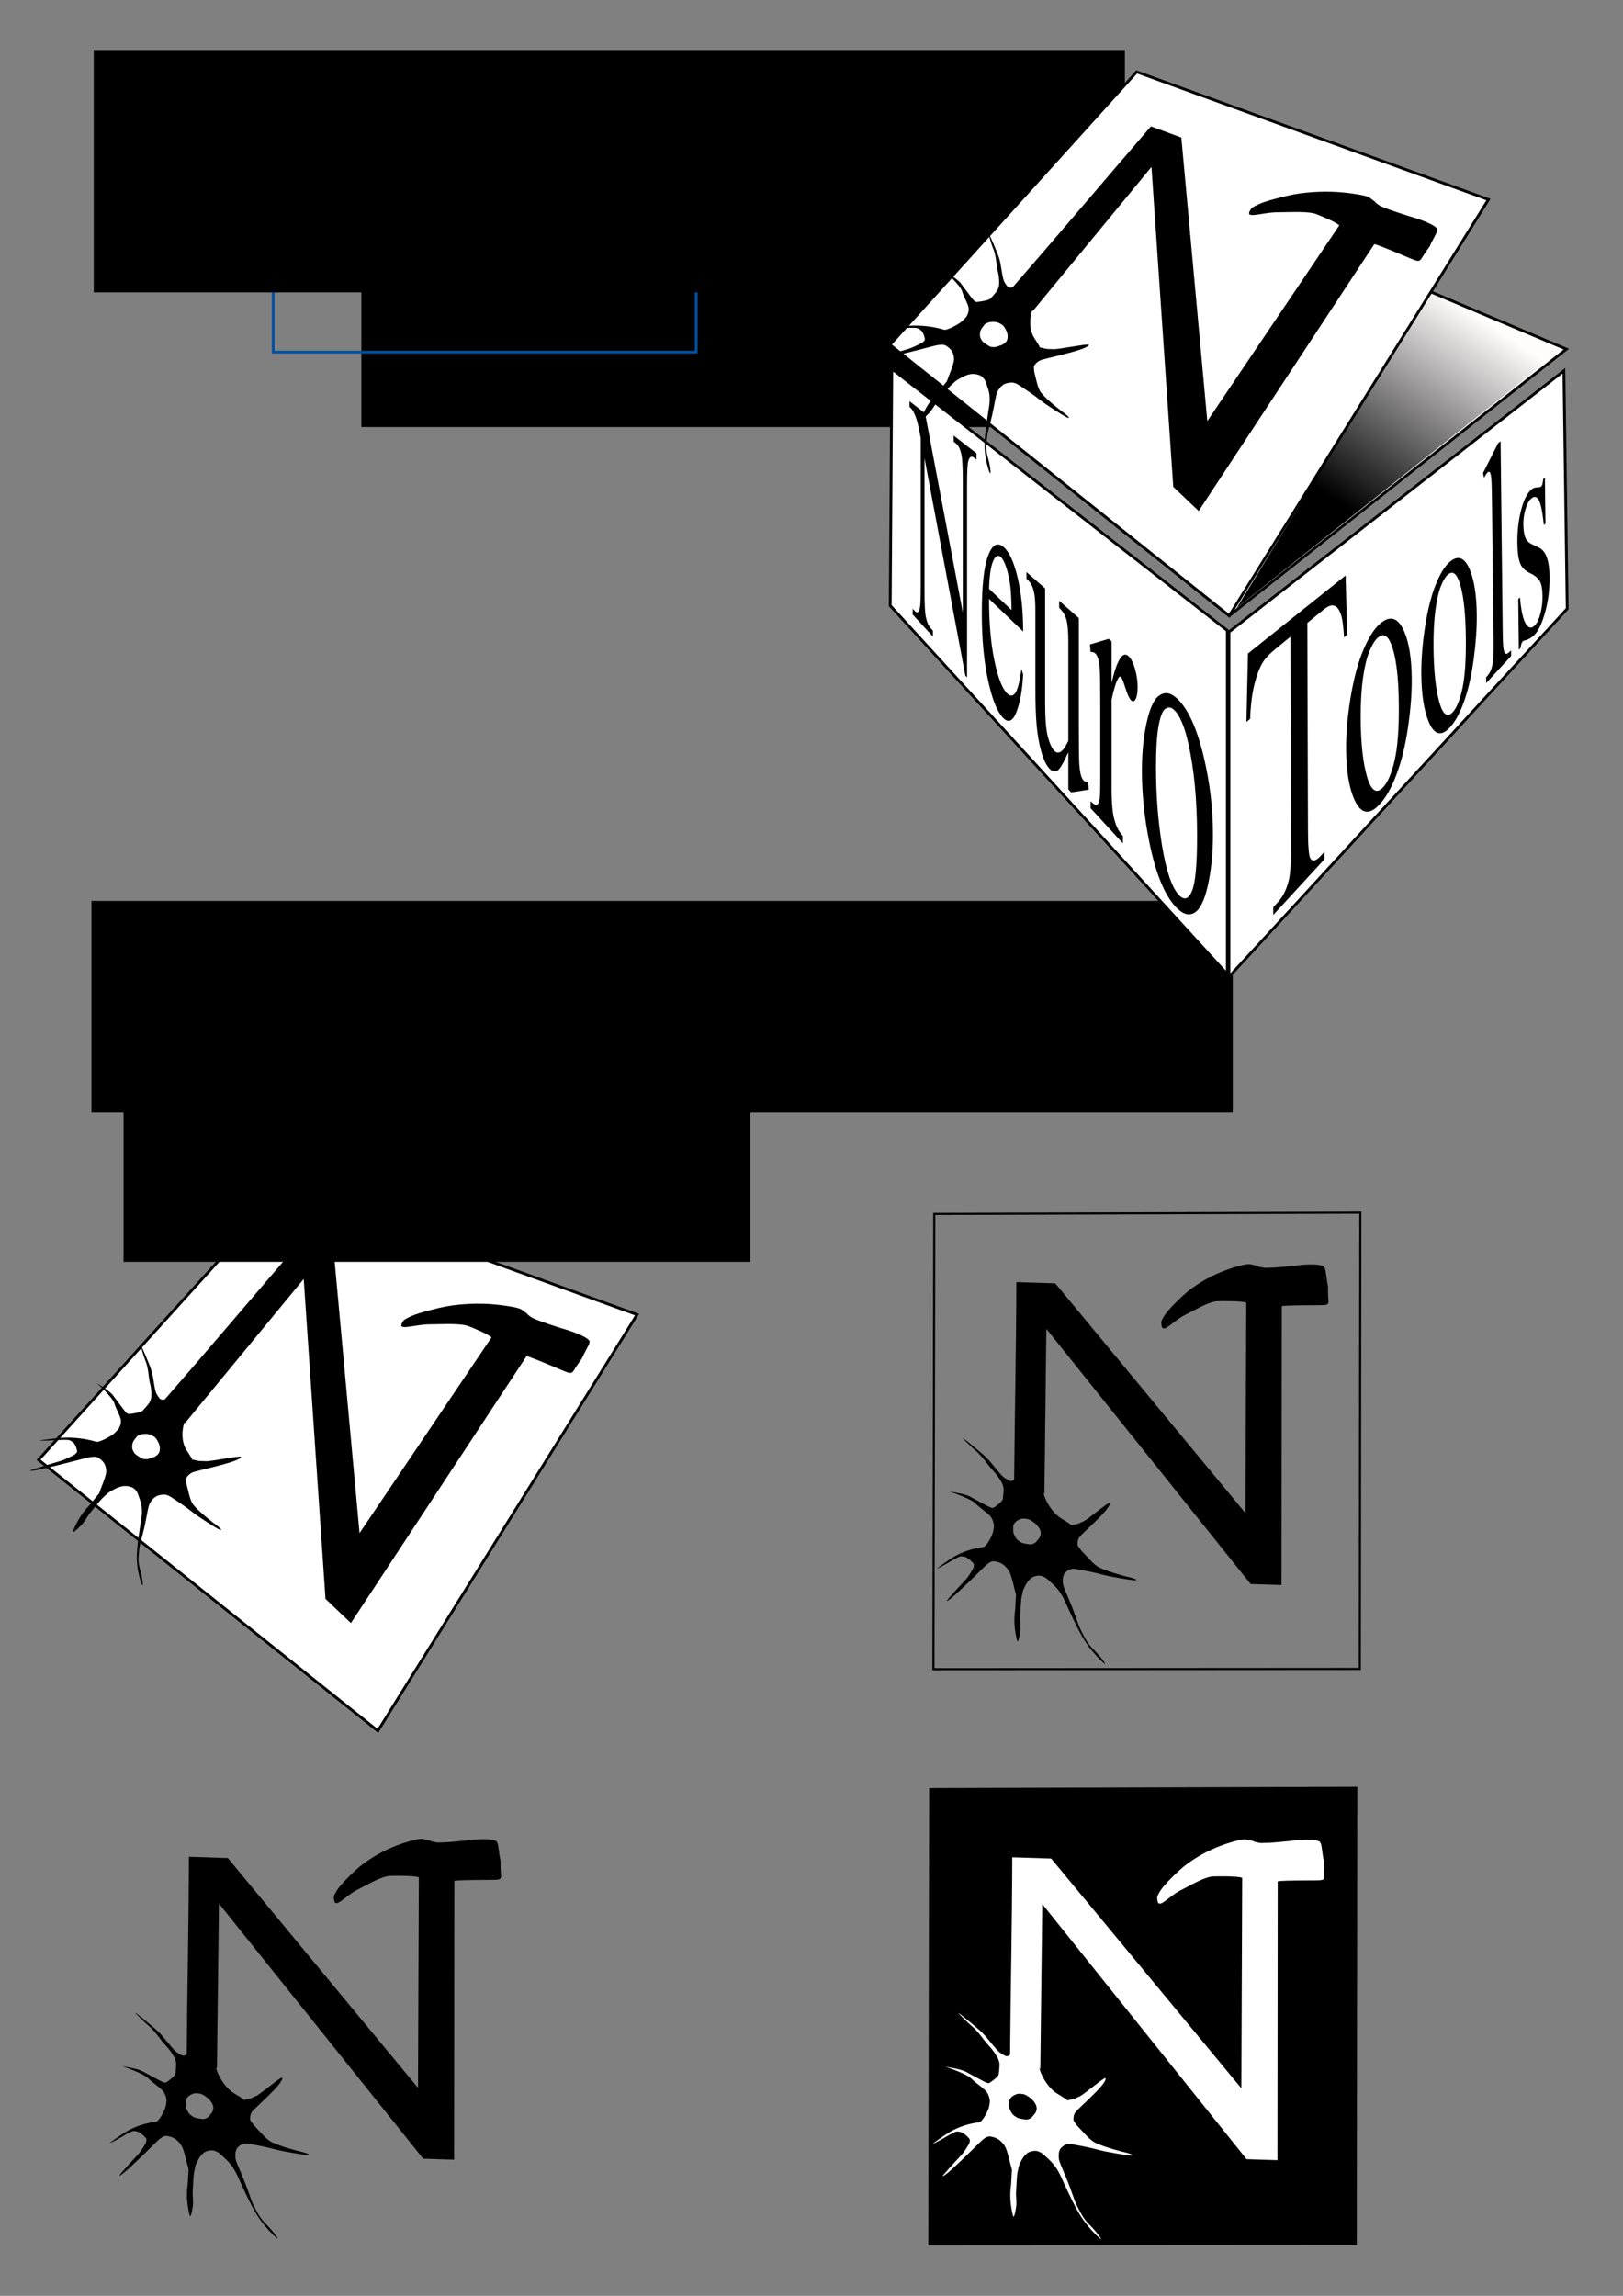 <?xml version="1.0" encoding="UTF-8" standalone="no"?>
<!-- Created with Inkscape (http://www.inkscape.org/) -->
<svg
   xmlns:dc="http://purl.org/dc/elements/1.1/"
   xmlns:cc="http://creativecommons.org/ns#"
   xmlns:rdf="http://www.w3.org/1999/02/22-rdf-syntax-ns#"
   xmlns:svg="http://www.w3.org/2000/svg"
   xmlns="http://www.w3.org/2000/svg"
   xmlns:xlink="http://www.w3.org/1999/xlink"
   xmlns:sodipodi="http://sodipodi.sourceforge.net/DTD/sodipodi-0.dtd"
   xmlns:inkscape="http://www.inkscape.org/namespaces/inkscape"
   width="744.094"
   height="1052.362"
   id="svg5403"
   sodipodi:version="0.32"
   inkscape:version="0.46"
   sodipodi:docname="logo_apd.svg"
   inkscape:output_extension="org.inkscape.output.svg.inkscape"
   inkscape:export-filename="/home/emuller/theway/docs/NeuroTools/logo3.png"
   inkscape:export-xdpi="75"
   inkscape:export-ydpi="75">
  <rect width="100%" height="100%" fill="#808080" stroke="none"/>
  <defs
     id="defs5405">
    <linearGradient
       inkscape:collect="always"
       id="linearGradient5397">
      <stop
         style="stop-color:#000000;stop-opacity:1;"
         offset="0"
         id="stop5399" />
      <stop
         style="stop-color:#000000;stop-opacity:0;"
         offset="1"
         id="stop5401" />
    </linearGradient>
    <inkscape:perspective
       sodipodi:type="inkscape:persp3d"
       inkscape:vp_x="0 : 526.18109 : 1"
       inkscape:vp_y="0 : 1000 : 0"
       inkscape:vp_z="744.09448 : 526.18109 : 1"
       inkscape:persp3d-origin="372.04724 : 350.78739 : 1"
       id="perspective5411" />
    <linearGradient
       inkscape:collect="always"
       xlink:href="#linearGradient5397"
       id="linearGradient3366"
       gradientUnits="userSpaceOnUse"
       gradientTransform="translate(849.89,267.231)"
       x1="-405.714"
       y1="58.076"
       x2="-347.143"
       y2="-30.495" />
  </defs>
  <sodipodi:namedview
     id="base"
     pagecolor="#ffffff"
     bordercolor="#666666"
     borderopacity="1.0"
     gridtolerance="10000"
     guidetolerance="10"
     objecttolerance="10"
     inkscape:pageopacity="0.0"
     inkscape:pageshadow="2"
     inkscape:zoom="1.66"
     inkscape:cx="469.22664"
     inkscape:cy="246.60408"
     inkscape:document-units="px"
     inkscape:current-layer="layer1"
     showgrid="false"
     inkscape:window-width="1401"
     inkscape:window-height="1026"
     inkscape:window-x="119"
     inkscape:window-y="0" />
  <g
     inkscape:label="Layer 1"
     inkscape:groupmode="layer"
     id="layer1">
    <flowRoot
       xml:space="preserve"
       id="flowRoot5467"
       style="font-size:56px;font-style:normal;font-variant:normal;font-weight:normal;font-stretch:normal;text-indent:0;text-align:start;text-decoration:none;line-height:100%;letter-spacing:normal;word-spacing:normal;text-transform:none;direction:ltr;block-progression:tb;writing-mode:lr-tb;text-anchor:start;opacity:1;color:#000000;fill:#000000;fill-opacity:1;fill-rule:nonzero;stroke:none;stroke-width:1.268;stroke-linecap:butt;stroke-linejoin:miter;marker:none;marker-start:none;marker-mid:none;marker-end:none;stroke-miterlimit:4;stroke-dasharray:none;stroke-dashoffset:0;stroke-opacity:1;visibility:visible;display:inline;overflow:visible;enable-background:accumulate;font-family:Times New Roman"><flowRegion
         id="flowRegion5469"><rect
           id="rect5471"
           width="404.061"
           height="94.954"
           x="165.665"
           y="100.798"
           style="fill:#000000;fill-opacity:1;stroke:none" /></flowRegion><flowPara
         id="flowPara5473" /></flowRoot>    <flowRoot
       xml:space="preserve"
       id="flowRoot5984"
       style="font-size:56px;font-style:normal;font-variant:normal;font-weight:normal;font-stretch:normal;text-indent:0;text-align:start;text-decoration:none;line-height:100%;letter-spacing:normal;word-spacing:normal;text-transform:none;direction:ltr;block-progression:tb;writing-mode:lr-tb;text-anchor:start;opacity:1;color:#000000;fill:none;fill-opacity:1;fill-rule:nonzero;stroke:#0151a1;stroke-width:1.268;stroke-linecap:butt;stroke-linejoin:miter;marker:none;marker-start:none;marker-mid:none;marker-end:none;stroke-miterlimit:4;stroke-dasharray:none;stroke-dashoffset:0;stroke-opacity:1;visibility:visible;display:inline;overflow:visible;enable-background:accumulate;font-family:Times New Roman"><flowRegion
         id="flowRegion5986"><rect
           id="rect5988"
           width="193.949"
           height="68.69"
           x="125.259"
           y="92.717" /></flowRegion><flowPara
         id="flowPara5990" /></flowRoot>    <flowRoot
       xml:space="preserve"
       id="flowRoot5992"
       style="font-size:56px;font-style:normal;font-variant:normal;font-weight:normal;font-stretch:normal;text-indent:0;text-align:start;text-decoration:none;line-height:100%;letter-spacing:normal;word-spacing:normal;text-transform:none;direction:ltr;block-progression:tb;writing-mode:lr-tb;text-anchor:start;opacity:1;fill:#000000;fill-opacity:1;fill-rule:nonzero;stroke:none;stroke-width:1.268;stroke-linecap:butt;stroke-linejoin:miter;marker:none;marker-start:none;marker-mid:none;marker-end:none;stroke-miterlimit:4;stroke-dasharray:none;stroke-dashoffset:0;stroke-opacity:1;visibility:visible;display:inline;overflow:visible;enable-background:accumulate;font-family:Times New Roman"
       transform="translate(-74.2,-53.65)"><flowRegion
         id="flowRegion5994"><rect
           id="rect5996"
           width="472.751"
           height="111.117"
           x="117.178"
           y="76.555"
           style="fill:#000000;fill-opacity:1;stroke:none" /></flowRegion><flowPara
         id="flowPara5998">Complex logo:</flowPara></flowRoot>    <flowRoot
       xml:space="preserve"
       id="flowRoot6000"
       style="font-size:56px;font-style:normal;font-variant:normal;font-weight:normal;font-stretch:normal;text-indent:0;text-align:start;text-decoration:none;line-height:100%;letter-spacing:normal;word-spacing:normal;text-transform:none;direction:ltr;block-progression:tb;writing-mode:lr-tb;text-anchor:start;opacity:1;fill:#000000;fill-opacity:1;fill-rule:nonzero;stroke:none;stroke-width:1.268;stroke-linecap:butt;stroke-linejoin:miter;marker:none;marker-start:none;marker-mid:none;marker-end:none;stroke-miterlimit:4;stroke-dasharray:none;stroke-dashoffset:0;stroke-opacity:1;visibility:visible;display:inline;overflow:visible;enable-background:accumulate;font-family:Times New Roman"
       transform="translate(-87.379,-249.474)"><flowRegion
         id="flowRegion6002"><rect
           id="rect6004"
           width="523.259"
           height="96.975"
           x="129.3"
           y="662.443"
           style="fill:#000000;fill-opacity:1;stroke:none" /></flowRegion><flowPara
         id="flowPara6006">Simple logos:</flowPara></flowRoot>    <g
       id="g3368"
       transform="translate(-4.444,-104.444)">
      <path
         style="fill:#ffffff;fill-opacity:1;fill-rule:nonzero;stroke:#000000;stroke-width:1.268;stroke-linecap:butt;stroke-linejoin:miter;marker:none;marker-start:none;marker-mid:none;marker-end:none;stroke-miterlimit:4;stroke-dasharray:none;stroke-dashoffset:0;stroke-opacity:1;visibility:visible;display:inline;overflow:visible;enable-background:accumulate"
         d="M 22.125,773.601 L 177.689,897.849 L 296.528,707.049 L 135.25,648.532 L 22.125,773.601 z"
         id="path6016"
         sodipodi:nodetypes="ccccc" />
      <path
         sodipodi:nodetypes="csssssssssccccczcssssssssssssssssssssssssszcczzczsssszzczzzzzcccczzzzzzzzsccssssssssszcszszzczssssssssszcccccssssssccssssscccsszzzzszczzsz"
         style="font-size:56px;font-style:normal;font-variant:normal;font-weight:normal;font-stretch:normal;text-indent:0;text-align:start;text-decoration:none;line-height:100%;letter-spacing:normal;word-spacing:normal;text-transform:none;direction:ltr;block-progression:tb;writing-mode:lr-tb;text-anchor:start;fill:#000000;fill-opacity:1;stroke:none;stroke-width:1.268;marker:none;marker-start:none;marker-mid:none;marker-end:none;visibility:visible;display:inline;overflow:visible;enable-background:accumulate;font-family:Apple LiGothic;-inkscape-font-specification:Apple LiGothic"
         d="M 242.006,704.088 C 240.918,703.759 239.373,703.454 236.904,703.072 C 229.53,701.932 222.451,701.757 215.066,702.463 C 210.596,702.89 207.559,703.46 201.944,704.914 C 196.35,706.362 193.656,707.302 191.156,708.639 C 189.697,709.418 189.563,709.498 189.005,710.46 C 188.279,711.711 188.233,712.14 188.74,712.512 C 189.233,712.873 190.516,712.843 193.006,712.442 C 198.031,711.632 199.621,711.477 202.358,711.48 C 207.442,711.485 215.61,710.89 219.451,712.406 C 221.867,713.36 228.433,716.06 229.782,717.51 C 229.782,717.51 169.282,807.198 169.282,807.198 C 169.282,807.198 157.372,677.238 157.372,677.238 C 157.372,677.238 143.437,672.1 143.437,672.1 C 122.251,696.641 101.3,721.493 80.022,745.894 C 79.493,746.091 78.711,746.141 78.074,745.814 C 77.438,745.487 76.961,744.502 76.309,743.553 C 75.706,742.386 75.608,741.996 74.656,736.2 C 74.201,733.428 73.889,732.364 72.666,729.371 C 70.813,724.836 69.053,720.929 68.89,720.972 C 68.819,720.991 68.998,721.702 69.255,722.544 C 70.231,725.731 70.488,726.559 70.694,727.081 C 71.247,728.487 71.361,728.733 71.596,729.485 C 72.022,730.85 72.455,733.178 72.644,735.167 C 72.743,736.215 73.026,737.913 73.309,738.938 C 73.868,740.961 74.043,744.401 73.631,745.715 C 73.493,746.156 73.225,747.029 72.851,747.548 C 72.081,748.618 69.939,751.024 69.801,751.134 C 69.479,751.391 68.925,751.54 68.773,751.625 C 68.215,751.937 64.191,752.666 63.28,752.562 C 62.472,752.47 61.162,750.582 61.082,750.493 C 60.702,750.071 57.952,746.24 56.255,744.044 C 54.558,741.848 48.696,738.449 48.666,738.345 C 48.651,738.292 56.277,744.98 56.974,748.009 C 57.323,749.523 59.234,752.842 59.764,754.875 C 60.294,756.908 59.036,759.043 58.817,759.386 C 58.505,759.873 56.998,761.275 56.82,761.461 C 56.276,762.028 53.347,763.878 51.124,764.734 C 49.382,765.406 49.053,765.465 48.374,765.268 C 43.37,763.81 38.08,763.207 32.99,763.499 C 30.612,763.636 22.667,764.597 22.655,764.755 C 22.645,764.895 28.31,764.744 31.562,764.504 C 32.652,764.424 33.45,764.473 33.665,764.453 C 33.88,764.434 34.664,764.433 35.19,764.446 C 36.285,764.529 36.607,764.638 37.615,765.349 C 38.486,765.827 38.68,766.583 38.972,767.001 C 39.263,767.419 39.923,769.549 39.78,769.923 C 39.637,770.297 39.321,770.58 38.946,770.991 C 38.525,771.231 38.348,771.386 38.098,771.521 C 37.86,771.65 35.416,772.883 33.814,773.548 C 33.128,773.833 31.637,774.32 30.541,774.62 C 27.77,775.378 18.524,778.29 18.381,778.447 C 18.109,778.745 18.581,778.721 21.054,778.325 C 24.51,777.771 37.74,774.373 38.645,774.112 C 39.54,773.854 45.204,772.405 45.662,772.368 C 46.151,772.328 47.014,772.199 47.609,772.183 C 48.486,772.231 49.13,772.329 50.063,773.018 C 50.981,773.696 52.049,774.598 52.562,775.89 C 53.08,777.194 53.127,777.945 53.143,778.539 C 53.159,779.132 53.111,779.593 52.997,780.182 C 52.881,780.776 52.117,783.097 51.642,784.324 C 51.161,785.568 50.722,786.595 50.432,787.444 C 50.432,787.444 49.896,788.964 49.896,788.964 C 49.896,788.964 45.657,794.161 45.657,794.161 C 43.204,796.784 41.147,799.462 39.594,802.624 C 39.124,803.569 37.619,806.509 37.999,806.69 C 38.394,806.879 41.626,803.831 42.662,802.445 C 43.697,801.058 44.734,799.166 45.59,798.134 C 46.468,797.076 50.174,792.325 51.508,791.063 C 52.841,789.804 53.911,788.794 54.504,788.442 C 55.117,788.079 56.114,787.456 56.874,787.071 C 57.651,786.678 58.843,786.019 60.744,785.683 C 62.638,785.349 65.392,786.042 66.297,787.123 C 67.22,788.227 67.241,788.041 68.001,790.137 C 69.192,793.422 69.522,794.911 69.51,797.212 C 69.543,799.707 68.915,802.121 68.615,804.582 C 66.979,815.406 66.811,818.893 67.699,824.261 C 68.128,826.859 69.402,831.216 69.732,831.143 C 70.14,831.053 69.626,827.17 68.83,824.416 C 68.205,822.258 67.927,820.746 67.935,819.266 C 67.945,817.297 68.397,813.143 68.682,812.279 C 68.753,812.065 68.952,811.298 69.121,810.539 C 69.29,809.782 69.703,808.2 70.03,807.043 C 70.355,805.89 70.991,803.004 71.44,800.635 C 72.656,794.214 72.717,793.985 73.949,792.305 C 74.664,791.328 75.057,791.041 75.796,790.511 C 76.535,789.982 77.866,789.611 79.648,789.529 C 80.895,789.632 81.481,789.9 82.271,790.33 C 82.806,790.621 83.061,790.793 83.374,791.015 C 83.697,791.244 89.019,794.645 92.171,797.189 C 95.68,800.022 103.708,804.898 104.368,805.246 C 105.018,805.589 105.844,805.905 105.84,805.612 C 105.836,805.342 104.822,804.4 103.507,803.417 C 102.114,802.448 100.937,801.406 99.525,800.293 C 98.1,799.168 94.118,795.733 92.798,793.793 C 91.44,791.796 90.648,787.31 90.112,785.365 C 89.892,784.565 89.825,784.079 89.756,782.228 C 89.744,781.911 91.138,779.703 93.506,779.071 C 95.873,778.44 99.035,777.69 102.201,776.896 C 105.367,776.102 108.538,775.264 110.922,774.458 C 113.307,773.653 114.905,772.879 114.928,772.213 C 114.95,771.547 100.852,774.415 98.757,774.235 C 96.884,774.075 96.034,774.399 93.712,773.685 C 91.39,772.97 94.126,775.335 90.107,769.374 C 85.958,763.22 89.573,753.995 89.18,756.883 C 89.18,756.883 143.685,690.705 143.685,690.705 C 143.685,690.705 153.671,837.341 153.671,837.341 C 153.671,837.341 165.327,848.419 165.327,848.419 C 165.327,848.419 245.842,726.104 245.842,726.104 C 246.629,726.241 247.595,726.584 250.082,727.563 C 252.236,728.412 256.68,730.226 259.924,731.612 C 267.977,735.052 266.026,734.36 269.437,729.695 C 270.588,728.122 271.509,726.745 271.489,726.627 C 271.47,726.508 272.235,724.954 273.185,723.189 C 275.17,719.504 275.222,719.203 273.529,717.983 C 271.424,716.466 266.601,714.617 261.865,713.306 C 257.71,711.926 253.462,710.68 249.459,708.98 C 248.738,708.833 246.101,707.005 246.262,706.767 C 246.321,706.681 246.238,706.637 246.076,706.649 C 245.913,706.662 245.873,706.555 245.943,706.452 C 246.013,706.349 245.925,706.285 245.784,706.295 C 245.642,706.306 245.05,705.879 244.431,705.359 C 243.74,704.779 243.098,704.418 242.006,704.088 C 242.006,704.088 242.006,704.088 242.006,704.088 M 75.1,762.998 C 76.079,763.614 76.683,764.865 77.084,765.674 C 77.993,767.507 77.97,769.716 76.988,770.893 C 76.487,771.493 75.591,772.102 75.245,772.237 C 74.884,772.377 74.026,772.668 73.544,772.852 C 73.073,773.031 72.154,773.298 71.693,773.302 C 71.231,773.307 70.63,773.259 70.056,773.181 C 69.488,773.103 66.582,771.178 66.269,770.764 C 65.664,769.965 65.095,768.859 65.046,768.166 C 64.996,767.473 65.059,766.728 65.296,765.731 C 65.646,764.808 67.022,763.102 67.361,762.779 C 67.716,762.44 68.537,762.2 68.809,762.047 C 69.081,761.894 70.516,761.625 71.913,761.745 C 73.31,761.865 74.121,762.381 75.1,762.998 z"
         id="path6018" />
    </g>
    <flowRoot
       xml:space="preserve"
       id="flowRoot6020"
       style="font-size:56px;font-style:normal;font-variant:normal;font-weight:normal;font-stretch:normal;text-indent:0;text-align:start;text-decoration:none;line-height:100%;letter-spacing:normal;word-spacing:normal;text-transform:none;direction:ltr;block-progression:tb;writing-mode:lr-tb;text-anchor:start;opacity:1;fill:#000000;fill-opacity:1;fill-rule:nonzero;stroke:none;stroke-width:1.268;stroke-linecap:butt;stroke-linejoin:miter;marker:none;marker-start:none;marker-mid:none;marker-end:none;stroke-miterlimit:4;stroke-dasharray:none;stroke-dashoffset:0;stroke-opacity:1;visibility:visible;display:inline;overflow:visible;enable-background:accumulate;font-family:Times New Roman"
       transform="matrix(0.722,0,0,0.722,-258.424,-39.897)"><flowRegion
         id="flowRegion6022"><rect
           id="rect6024"
           width="398"
           height="141.421"
           x="436.386"
           y="714.971"
           style="fill:#000000;fill-opacity:1;stroke:none" /></flowRegion><flowPara
         id="flowPara6026">(favicon...)</flowPara></flowRoot>    <g
       id="g3356"
       transform="translate(168.889,-95.556)">
      <path
         style="opacity:1;fill:#ffffff;fill-opacity:1;fill-rule:nonzero;stroke:#000000;stroke-width:1.268;stroke-linecap:butt;stroke-linejoin:miter;marker:none;marker-start:none;marker-mid:none;marker-end:none;stroke-miterlimit:4;stroke-dasharray:none;stroke-dashoffset:0;stroke-opacity:1;visibility:visible;display:inline;overflow:visible;enable-background:accumulate"
         d="M 394.564,543.312 L 394.564,385.223 L 548.107,265.52 L 549.623,374.616 L 394.564,543.312 z"
         id="path5078" />
      <path
         style="opacity:1;fill:#ffffff;fill-opacity:1;fill-rule:nonzero;stroke:#000000;stroke-width:1.268;stroke-linecap:butt;stroke-linejoin:miter;marker:none;marker-start:none;marker-mid:none;marker-end:none;stroke-miterlimit:4;stroke-dasharray:none;stroke-dashoffset:0;stroke-opacity:1;visibility:visible;display:inline;overflow:visible;enable-background:accumulate"
         d="M 393.802,542.162 L 393.802,384.578 L 239.972,264.608 L 239.258,373.18 L 393.802,542.162 z"
         id="path5081" />
      <path
         style="font-size:56px;font-style:normal;font-variant:normal;font-weight:normal;font-stretch:normal;text-indent:0;text-align:start;text-decoration:none;line-height:100%;letter-spacing:normal;word-spacing:normal;text-transform:none;direction:ltr;block-progression:tb;writing-mode:lr-tb;text-anchor:start;fill:#000000;fill-opacity:1;fill-rule:nonzero;stroke:none;stroke-width:1.268;stroke-linecap:butt;stroke-linejoin:miter;marker:none;marker-start:none;marker-mid:none;marker-end:none;stroke-miterlimit:4;stroke-dashoffset:0;stroke-opacity:1;visibility:visible;display:inline;overflow:visible;enable-background:accumulate;font-family:Times New Roman"
         d="M 248.113,279.483 C 248.113,279.483 255.229,285.016 255.229,285.016 C 255.229,285.016 272.526,376.306 272.526,376.306 C 272.526,376.306 272.526,316.449 272.526,316.449 C 272.526,310.071 272.32,305.926 271.911,304.019 C 271.371,301.454 270.521,299.718 269.365,298.81 C 269.365,298.81 268.354,298.015 268.354,298.015 C 268.354,298.015 268.354,295.218 268.354,295.218 C 268.354,295.218 278.803,303.342 278.803,303.342 C 278.803,303.342 278.803,306.227 278.803,306.227 C 278.803,306.227 277.71,305.368 277.71,305.368 C 276.414,304.35 275.501,304.97 274.964,307.219 C 274.637,308.602 274.473,312.217 274.473,318.068 C 274.473,318.068 274.473,406.067 274.473,406.067 C 274.473,406.067 273.674,405.193 273.674,405.193 C 273.674,405.193 254.972,305.556 254.972,305.556 C 254.972,305.556 254.972,366.108 254.972,366.108 C 254.972,372.151 255.15,376.111 255.506,377.992 C 256.009,380.568 256.786,382.425 257.842,383.565 C 257.842,383.565 258.81,384.611 258.81,384.611 C 258.81,384.611 258.81,387.327 258.81,387.327 C 258.81,387.327 249.537,377.234 249.537,377.234 C 249.537,377.234 249.537,374.597 249.537,374.597 C 249.537,374.597 250.436,375.568 250.436,375.568 C 251.553,376.774 252.347,376.385 252.814,374.391 C 253.1,373.159 253.244,369.801 253.244,364.32 C 253.244,364.32 253.244,296.31 253.244,296.31 C 252.477,292.373 251.895,289.725 251.495,288.353 C 251.109,286.994 250.539,285.564 249.785,284.065 C 249.416,283.347 248.858,282.694 248.113,282.108 C 248.113,282.108 248.113,279.483 248.113,279.483 M 284.563,370.073 C 284.547,380.842 285.329,390.092 286.918,397.877 C 288.521,405.732 290.424,410.846 292.637,413.186 C 294.127,414.762 295.429,414.802 296.538,413.291 C 297.671,411.732 298.623,408.045 299.393,402.217 C 299.393,402.217 300.191,404.679 300.191,404.679 C 299.83,411.876 298.786,417.678 297.07,422.064 C 295.37,426.354 293.264,427.101 290.767,424.367 C 288.095,421.442 285.835,415.572 283.974,406.796 C 282.147,398.078 281.241,388.072 281.241,376.71 C 281.241,364.405 282.171,355.68 284.044,350.492 C 285.955,345.209 288.376,343.817 291.331,346.393 C 293.87,348.606 295.983,353.234 297.654,360.301 C 299.341,367.38 300.191,375.641 300.191,385.034 C 300.191,385.034 284.563,370.073 284.563,370.073 M 284.563,365.473 C 284.563,365.473 294.877,375.21 294.877,375.21 C 294.794,370.341 294.618,366.805 294.352,364.602 C 293.936,361.181 293.314,358.232 292.488,355.758 C 291.683,353.31 290.84,351.698 289.961,350.917 C 288.618,349.724 287.421,350.394 286.368,352.907 C 285.337,355.367 284.736,359.554 284.563,365.473 M 325.717,378.858 C 325.717,378.858 325.717,428.109 325.717,428.109 C 325.717,437.516 325.786,443.356 325.924,445.631 C 326.082,447.87 326.319,449.572 326.636,450.738 C 326.973,451.926 327.361,452.754 327.799,453.221 C 328.418,453.88 329.119,454.119 329.903,453.936 C 329.903,453.936 330.326,457.528 330.326,457.528 C 330.326,457.528 322.2,458.779 322.2,458.779 C 322.2,458.779 320.898,457.353 320.898,457.353 C 320.898,457.353 320.898,440.352 320.898,440.352 C 318.642,445.417 316.939,448.25 315.775,448.892 C 314.618,449.531 313.404,449.149 312.133,447.758 C 310.724,446.216 309.508,443.637 308.479,440.027 C 307.474,436.4 306.777,432.413 306.385,428.06 C 305.994,423.716 305.798,417.956 305.798,410.773 C 305.798,410.773 305.798,376.346 305.798,376.346 C 305.798,372.699 305.674,370.062 305.426,368.436 C 305.178,366.813 304.808,365.418 304.314,364.252 C 303.84,363.048 302.973,361.917 301.72,360.861 C 301.72,360.861 301.72,357.781 301.72,357.781 C 301.72,357.781 310.269,365.291 310.269,365.291 C 310.269,365.291 310.269,417.517 310.269,417.517 C 310.269,424.787 310.67,429.979 311.473,433.103 C 312.298,436.26 313.293,438.463 314.46,439.708 C 315.261,440.562 316.169,440.751 317.184,440.27 C 318.224,439.807 319.461,438.115 320.898,435.181 C 320.898,435.181 320.898,389.699 320.898,389.699 C 320.898,385.141 320.619,381.824 320.063,379.751 C 319.528,377.642 318.405,375.773 316.704,374.149 C 316.704,374.149 316.704,370.942 316.704,370.942 C 316.704,370.942 325.717,378.858 325.717,378.858 M 340.742,389.565 C 340.742,389.565 340.742,408.555 340.742,408.555 C 343.204,398.081 345.762,393.943 348.419,396.26 C 349.638,397.323 350.652,399.278 351.458,402.128 C 352.266,404.926 352.672,407.721 352.672,410.506 C 352.672,412.974 352.379,414.796 351.794,415.969 C 351.211,417.14 350.518,417.354 349.716,416.617 C 348.939,415.903 348.065,414.037 347.097,411.027 C 346.155,407.988 345.457,406.268 345,405.855 C 344.609,405.502 344.186,405.741 343.732,406.568 C 342.763,408.221 341.766,411.469 340.742,416.299 C 340.742,416.299 340.742,456.769 340.742,456.769 C 340.742,461.44 340.944,465.188 341.349,468.018 C 341.627,469.977 342.119,471.891 342.827,473.763 C 343.538,475.641 344.566,477.308 345.915,478.765 C 345.915,478.765 345.915,482.127 345.915,482.127 C 345.915,482.127 331.115,466.02 331.115,466.02 C 331.115,466.02 331.115,462.781 331.115,462.781 C 332.54,464.319 333.604,464.805 334.303,464.228 C 334.819,463.814 335.181,462.657 335.388,460.756 C 335.492,459.835 335.543,456.947 335.543,452.094 C 335.543,452.094 335.543,419.791 335.543,419.791 C 335.543,410.085 335.471,404.256 335.326,402.303 C 335.202,400.31 334.954,398.721 334.582,397.537 C 334.231,396.373 333.789,395.55 333.255,395.069 C 332.621,394.496 331.908,394.303 331.115,394.487 C 331.115,394.487 330.811,390.975 330.811,390.975 C 330.811,390.975 339.406,388.4 339.406,388.4 C 339.406,388.4 340.742,389.565 340.742,389.565 M 370.351,415.387 C 375.514,419.89 379.749,428.91 383,442.515 C 385.798,454.283 387.211,466.222 387.211,478.221 C 387.211,486.654 386.431,494.396 384.879,501.412 C 383.338,508.379 381.227,512.576 378.562,514.027 C 375.954,515.488 373.078,514.479 369.946,511.05 C 364.937,505.567 361.039,495.972 358.193,482.312 C 355.821,470.942 354.644,459.804 354.644,448.804 C 354.644,440.793 355.352,433.515 356.773,426.937 C 358.228,420.27 360.148,416.089 362.547,414.412 C 364.973,412.652 367.572,412.964 370.351,415.387 M 369.213,420.811 C 367.924,419.668 366.63,419.567 365.332,420.499 C 364.066,421.383 363.044,424.032 362.263,428.438 C 361.485,432.828 361.098,439.021 361.098,447.027 C 361.098,459.941 362.027,472.031 363.899,483.371 C 365.812,494.837 368.349,502.307 371.531,505.739 C 373.937,508.334 375.941,507.822 377.533,504.162 C 379.136,500.475 379.942,492.045 379.942,478.892 C 379.942,462.434 378.6,448.235 375.941,436.404 C 374.162,428.396 371.914,423.207 369.213,420.811"
         id="path5072" />
      <path
         id="path5074"
         d="M 448.039,359.345 C 448.039,359.345 448.714,386.524 448.714,386.524 C 448.714,386.524 447.324,387.728 447.324,387.728 C 447.032,383.068 446.649,379.887 446.173,378.183 C 445.394,375.439 444.357,373.807 443.057,373.292 C 441.775,372.695 440.071,373.261 437.935,375.005 C 437.935,375.005 430.486,381.092 430.486,381.092 C 430.486,381.092 430.771,475.848 430.771,475.848 C 430.794,483.541 431.168,487.963 431.893,489.102 C 432.908,490.6 434.454,490.223 436.519,487.992 C 436.519,487.992 438.344,486.019 438.344,486.019 C 438.344,486.019 438.357,489.382 438.357,489.382 C 438.357,489.382 414.874,514.947 414.874,514.947 C 414.874,514.947 414.869,511.388 414.869,511.388 C 414.869,511.388 416.928,509.163 416.928,509.163 C 419.362,506.532 421.07,503.041 422.066,498.686 C 422.672,496.021 422.966,491.114 422.95,483.966 C 422.95,483.966 422.728,387.43 422.728,387.43 C 422.728,387.43 415.919,392.994 415.919,392.994 C 413.216,395.203 411.276,397.231 410.119,399.066 C 408.606,401.517 407.303,404.921 406.216,409.283 C 405.122,413.669 404.471,418.922 404.265,425.033 C 404.265,425.033 402.558,426.512 402.558,426.512 C 402.558,426.512 403.262,395.125 403.262,395.125 C 403.262,395.125 448.039,359.345 448.039,359.345 M 463.668,381.578 C 468.314,377.459 471.996,378.548 474.768,384.715 C 477.096,389.938 478.286,397.264 478.356,406.747 C 478.405,413.423 477.832,420.824 476.63,428.992 C 475.419,437.224 473.7,444.33 471.46,450.317 C 469.214,456.354 466.66,460.956 463.787,464.101 C 459.014,469.326 455.113,468.774 452.143,462.29 C 449.606,456.769 448.304,448.898 448.258,438.735 C 448.224,431.345 448.947,423.3 450.419,414.647 C 451.901,405.989 453.844,398.885 456.235,393.328 C 458.596,387.785 461.074,383.877 463.668,381.578 M 462.647,387.986 C 461.438,389.074 460.216,391.083 458.98,394.023 C 457.758,396.905 456.77,400.961 456.02,406.195 C 455.266,411.454 454.906,417.659 454.943,424.8 C 455.004,436.337 455.991,445.346 457.894,451.772 C 459.806,458.124 462.254,459.665 465.215,456.469 C 467.396,454.115 469.162,449.954 470.523,444.003 C 471.873,438.098 472.508,429.77 472.435,419 C 472.343,405.553 471.13,396.069 468.776,390.48 C 467.17,386.594 465.131,385.749 462.647,387.986 M 495.593,353.275 C 499.526,349.788 502.661,351.019 505.041,356.859 C 507.041,361.809 508.078,368.621 508.166,377.342 C 508.228,383.48 507.762,390.241 506.762,397.658 C 505.755,405.129 504.312,411.525 502.425,416.849 C 500.534,422.213 498.379,426.234 495.951,428.892 C 491.924,433.3 488.623,432.49 486.094,426.334 C 483.936,421.097 482.814,413.811 482.742,404.528 C 482.689,397.776 483.273,390.478 484.487,382.674 C 485.711,374.86 487.329,368.491 489.333,363.563 C 491.314,358.64 493.401,355.218 495.593,353.275 M 494.747,359.084 C 493.726,360.003 492.697,361.765 491.658,364.378 C 490.633,366.937 489.81,370.585 489.192,375.325 C 488.571,380.086 488.287,385.738 488.341,392.271 C 488.428,402.827 489.291,411.137 490.921,417.157 C 492.559,423.114 494.637,424.712 497.138,422.013 C 498.982,420.023 500.469,416.343 501.608,410.988 C 502.739,405.671 503.253,398.076 503.158,388.186 C 503.039,375.837 501.978,367.05 499.959,361.767 C 498.582,358.098 496.848,357.192 494.747,359.084 M 519.086,297.817 C 519.086,297.817 520.062,385.221 520.062,385.221 C 520.108,389.38 520.24,392.032 520.456,393.172 C 520.688,394.294 521.025,394.983 521.467,395.241 C 521.906,395.451 522.713,394.92 523.881,393.657 C 523.881,393.657 523.911,396.245 523.911,396.245 C 523.911,396.245 512.489,408.679 512.489,408.679 C 512.489,408.679 512.461,406 512.461,406 C 513.562,404.81 514.306,403.682 514.698,402.611 C 515.089,401.543 515.388,400.153 515.596,398.44 C 515.804,396.729 515.885,393.792 515.84,389.629 C 515.84,389.629 515.185,328.862 515.185,328.862 C 515.104,321.362 514.995,316.82 514.857,315.228 C 514.718,313.587 514.509,312.564 514.228,312.159 C 513.963,311.74 513.624,311.698 513.211,312.034 C 512.761,312.4 512.193,313.254 511.506,314.601 C 511.506,314.601 511.034,312.401 511.034,312.401 C 511.034,312.401 517.957,298.703 517.957,298.703 C 517.957,298.703 519.086,297.817 519.086,297.817 M 539.395,314.443 C 539.395,314.443 539.67,335.547 539.67,335.547 C 539.67,335.547 538.935,336.248 538.935,336.248 C 538.282,330.123 537.491,326.266 536.557,324.683 C 535.635,323.078 534.471,322.902 533.06,324.17 C 531.978,325.143 531.11,326.788 530.46,329.109 C 529.806,331.44 529.491,333.656 529.516,335.751 C 529.548,338.358 529.827,340.358 530.352,341.746 C 530.861,343.191 531.868,344.272 533.365,344.986 C 533.365,344.986 536.768,346.63 536.768,346.63 C 539.864,348.138 541.439,352.535 541.536,359.849 C 541.61,365.499 540.97,370.815 539.606,375.829 C 538.244,380.828 536.672,384.315 534.885,386.271 C 533.59,387.688 532.089,388.621 530.377,389.064 C 529.849,389.161 529.419,389.39 529.085,389.752 C 528.719,390.15 528.439,391.076 528.246,392.532 C 528.246,392.532 527.453,393.398 527.453,393.398 C 527.453,393.398 527.178,370.186 527.178,370.186 C 527.178,370.186 527.97,369.377 527.97,369.377 C 528.495,375.511 529.405,379.584 530.693,381.592 C 531.972,383.587 533.369,383.756 534.88,382.121 C 535.935,380.979 536.775,379.137 537.403,376.599 C 538.042,374.009 538.344,371.415 538.31,368.81 C 538.27,365.657 537.868,363.389 537.102,362 C 536.348,360.589 534.843,359.348 532.567,358.269 C 530.261,357.177 528.724,355.617 527.976,353.596 C 527.226,351.614 526.825,348.574 526.777,344.482 C 526.714,339.172 527.277,334.173 528.459,329.509 C 529.647,324.868 531.198,321.71 533.102,320.022 C 533.93,319.288 534.937,318.926 536.118,318.936 C 536.895,318.931 537.41,318.815 537.665,318.587 C 537.904,318.373 538.089,318.048 538.219,317.611 C 538.349,317.175 538.496,316.336 538.661,315.094 C 538.661,315.094 539.395,314.443 539.395,314.443"
         style="font-size:56px;font-style:normal;font-variant:normal;font-weight:normal;font-stretch:normal;text-indent:0;text-align:start;text-decoration:none;line-height:100%;letter-spacing:normal;word-spacing:normal;text-transform:none;direction:ltr;block-progression:tb;writing-mode:lr-tb;text-anchor:start;fill:#000000;fill-opacity:1;fill-rule:nonzero;stroke:none;stroke-width:1.268;stroke-linecap:butt;stroke-linejoin:miter;marker:none;marker-start:none;marker-mid:none;marker-end:none;stroke-miterlimit:4;stroke-dashoffset:0;stroke-opacity:1;visibility:visible;display:inline;overflow:visible;enable-background:accumulate;font-family:Times New Roman" />
      <path
         style="opacity:1;fill:#fffcfc;fill-opacity:1;fill-rule:nonzero;stroke:#000000;stroke-width:1.268;stroke-linecap:butt;stroke-linejoin:miter;marker:none;marker-start:none;marker-mid:none;marker-end:none;stroke-miterlimit:4;stroke-dasharray:none;stroke-dashoffset:0;stroke-opacity:1;visibility:visible;display:inline;overflow:visible;enable-background:accumulate"
         d="M 239.118,253.575 L 394.681,377.824 L 549.235,255.595 L 393.671,189.935 L 239.118,253.575 z"
         id="path5084" />
      <path
         style="opacity:1;fill:#ffffff;fill-opacity:1;fill-rule:nonzero;stroke:#000000;stroke-width:1.268;stroke-linecap:butt;stroke-linejoin:miter;marker:none;marker-start:none;marker-mid:none;marker-end:none;stroke-miterlimit:4;stroke-dasharray:none;stroke-dashoffset:0;stroke-opacity:1;visibility:visible;display:inline;overflow:visible;enable-background:accumulate"
         d="M 239.118,253.575 L 394.681,377.824 L 513.52,187.024 L 352.243,128.507 L 239.118,253.575 z"
         id="path5087"
         sodipodi:nodetypes="ccccc" />
      <path
         sodipodi:nodetypes="ccc"
         id="path5359"
         d="M 398.105,374.237 L 486.319,229.951 L 548.105,254.951"
         style="opacity:1;fill:url(#linearGradient3366);fill-opacity:1;fill-rule:nonzero;stroke:none;stroke-width:1.268;stroke-linecap:butt;stroke-linejoin:miter;marker:none;marker-start:none;marker-mid:none;marker-end:none;stroke-miterlimit:4;stroke-dasharray:none;stroke-dashoffset:0;stroke-opacity:1;visibility:visible;display:inline;overflow:visible;enable-background:accumulate" />
      <path
         sodipodi:nodetypes="csssssssssccccczcssssssssssssssssssssssssszcczzczsssszzczzzzzcccczzzzzzzzsccssssssssszcszszzczssssssssszcccccssssssccssssscccsszzzzszczzsz"
         style="font-size:56px;font-style:normal;font-variant:normal;font-weight:normal;font-stretch:normal;text-indent:0;text-align:start;text-decoration:none;line-height:100%;letter-spacing:normal;word-spacing:normal;text-transform:none;direction:ltr;block-progression:tb;writing-mode:lr-tb;text-anchor:start;fill:#000000;fill-opacity:1;stroke:none;stroke-width:1.268;marker:none;marker-start:none;marker-mid:none;marker-end:none;visibility:visible;display:inline;overflow:visible;enable-background:accumulate;font-family:Apple LiGothic;-inkscape-font-specification:Apple LiGothic"
         d="M 457.35,185.457 C 456.262,185.128 454.717,184.823 452.248,184.441 C 444.874,183.302 437.795,183.126 430.41,183.832 C 425.94,184.259 422.903,184.829 417.288,186.283 C 411.694,187.732 409,188.671 406.5,190.008 C 405.041,190.788 404.907,190.867 404.349,191.829 C 403.623,193.08 403.577,193.509 404.084,193.881 C 404.577,194.242 405.86,194.212 408.35,193.811 C 413.375,193.001 414.965,192.846 417.702,192.849 C 422.786,192.854 430.954,192.259 434.795,193.775 C 437.211,194.729 443.777,197.429 445.126,198.879 C 445.126,198.879 384.626,288.567 384.626,288.567 C 384.626,288.567 372.716,158.607 372.716,158.607 C 372.716,158.607 358.782,153.469 358.782,153.469 C 337.595,178.01 316.644,202.862 295.366,227.263 C 294.837,227.46 294.055,227.51 293.418,227.183 C 292.782,226.856 292.305,225.871 291.653,224.922 C 291.05,223.755 290.952,223.365 290,217.569 C 289.545,214.797 289.233,213.733 288.01,210.74 C 286.157,206.205 284.397,202.298 284.234,202.341 C 284.163,202.361 284.342,203.072 284.599,203.913 C 285.575,207.1 285.832,207.928 286.038,208.45 C 286.591,209.856 286.705,210.102 286.94,210.854 C 287.366,212.219 287.799,214.547 287.988,216.536 C 288.087,217.585 288.37,219.282 288.653,220.307 C 289.212,222.33 289.387,225.77 288.975,227.084 C 288.837,227.525 288.569,228.398 288.195,228.917 C 287.425,229.988 285.283,232.393 285.145,232.503 C 284.823,232.76 284.269,232.909 284.117,232.994 C 283.559,233.307 279.535,234.035 278.624,233.931 C 277.816,233.839 276.506,231.951 276.426,231.862 C 276.046,231.44 273.296,227.609 271.599,225.413 C 269.902,223.217 264.04,219.818 264.01,219.714 C 263.995,219.661 271.621,226.349 272.319,229.378 C 272.667,230.892 274.578,234.212 275.108,236.244 C 275.638,238.277 274.38,240.412 274.161,240.755 C 273.85,241.242 272.342,242.644 272.164,242.83 C 271.62,243.397 268.691,245.247 266.468,246.104 C 264.726,246.775 264.397,246.834 263.718,246.637 C 258.714,245.179 253.424,244.576 248.334,244.868 C 245.956,245.005 238.011,245.966 237.999,246.124 C 237.989,246.264 243.654,246.113 246.906,245.873 C 247.996,245.793 248.794,245.842 249.009,245.822 C 249.224,245.803 250.008,245.802 250.534,245.815 C 251.63,245.898 251.951,246.007 252.959,246.718 C 253.83,247.196 254.024,247.952 254.316,248.37 C 254.607,248.788 255.267,250.919 255.124,251.292 C 254.981,251.666 254.665,251.949 254.29,252.36 C 253.869,252.601 253.692,252.755 253.442,252.891 C 253.204,253.02 250.76,254.253 249.158,254.917 C 248.472,255.202 246.981,255.689 245.885,255.989 C 243.114,256.747 233.868,259.659 233.725,259.816 C 233.453,260.114 233.925,260.091 236.398,259.694 C 239.854,259.14 253.084,255.742 253.989,255.481 C 254.884,255.223 260.548,253.774 261.006,253.737 C 261.495,253.697 262.358,253.568 262.953,253.552 C 263.83,253.6 264.474,253.698 265.407,254.387 C 266.325,255.065 267.393,255.967 267.906,257.259 C 268.424,258.563 268.471,259.314 268.487,259.908 C 268.503,260.502 268.455,260.962 268.341,261.551 C 268.225,262.145 267.461,264.466 266.986,265.693 C 266.505,266.937 266.066,267.964 265.776,268.813 C 265.776,268.813 265.24,270.333 265.24,270.333 C 265.24,270.333 261.001,275.53 261.001,275.53 C 258.548,278.153 256.491,280.831 254.938,283.994 C 254.468,284.938 252.963,287.878 253.343,288.059 C 253.738,288.248 256.97,285.2 258.006,283.814 C 259.041,282.428 260.078,280.535 260.934,279.503 C 261.812,278.445 265.518,273.694 266.853,272.432 C 268.185,271.173 269.255,270.163 269.848,269.811 C 270.461,269.448 271.458,268.825 272.218,268.441 C 272.995,268.047 274.187,267.388 276.088,267.053 C 277.982,266.718 280.736,267.411 281.641,268.492 C 282.564,269.596 282.585,269.41 283.345,271.506 C 284.536,274.791 284.866,276.28 284.854,278.581 C 284.887,281.076 284.259,283.491 283.959,285.951 C 282.323,296.775 282.155,300.262 283.043,305.63 C 283.472,308.228 284.746,312.586 285.076,312.513 C 285.484,312.422 284.97,308.539 284.174,305.785 C 283.549,303.627 283.271,302.115 283.279,300.635 C 283.289,298.666 283.741,294.512 284.026,293.648 C 284.097,293.434 284.296,292.667 284.465,291.908 C 284.634,291.151 285.047,289.569 285.374,288.412 C 285.699,287.259 286.335,284.373 286.784,282.004 C 288,275.583 288.062,275.354 289.293,273.674 C 290.008,272.697 290.401,272.41 291.14,271.88 C 291.879,271.351 293.21,270.98 294.993,270.898 C 296.239,271.001 296.825,271.269 297.615,271.699 C 298.15,271.99 298.405,272.162 298.718,272.384 C 299.041,272.613 304.363,276.014 307.515,278.558 C 311.024,281.391 319.052,286.267 319.712,286.615 C 320.362,286.958 321.188,287.274 321.184,286.981 C 321.18,286.711 320.166,285.769 318.851,284.786 C 317.458,283.817 316.281,282.775 314.869,281.662 C 313.444,280.538 309.462,277.102 308.142,275.162 C 306.784,273.165 305.992,268.679 305.456,266.734 C 305.236,265.934 305.169,265.449 305.1,263.598 C 305.088,263.28 306.482,261.072 308.85,260.44 C 311.217,259.809 314.379,259.059 317.545,258.265 C 320.711,257.471 323.882,256.633 326.266,255.828 C 328.651,255.022 330.249,254.248 330.272,253.582 C 330.294,252.916 316.196,255.784 314.101,255.604 C 312.228,255.444 311.378,255.768 309.056,255.054 C 306.734,254.339 309.47,256.704 305.451,250.743 C 301.302,244.589 304.917,235.364 304.524,238.252 C 304.524,238.252 359.029,172.074 359.029,172.074 C 359.029,172.074 369.015,318.71 369.015,318.71 C 369.015,318.71 380.671,329.788 380.671,329.788 C 380.671,329.788 461.186,207.473 461.186,207.473 C 461.973,207.61 462.939,207.953 465.426,208.932 C 467.58,209.781 472.024,211.596 475.268,212.981 C 483.321,216.421 481.37,215.73 484.781,211.064 C 485.932,209.491 486.853,208.114 486.833,207.996 C 486.814,207.877 487.579,206.323 488.529,204.558 C 490.514,200.873 490.566,200.573 488.873,199.352 C 486.768,197.835 481.945,195.986 477.209,194.675 C 473.054,193.295 468.806,192.049 464.803,190.349 C 464.082,190.202 461.445,188.374 461.606,188.136 C 461.665,188.05 461.582,188.006 461.42,188.018 C 461.257,188.031 461.217,187.925 461.287,187.821 C 461.357,187.718 461.269,187.654 461.128,187.664 C 460.986,187.675 460.394,187.248 459.775,186.728 C 459.084,186.149 458.442,185.787 457.351,185.457 C 457.351,185.457 457.35,185.457 457.35,185.457 M 290.444,244.367 C 291.423,244.983 292.027,246.234 292.428,247.044 C 293.337,248.876 293.314,251.086 292.332,252.262 C 291.831,252.862 290.935,253.471 290.589,253.606 C 290.228,253.747 289.37,254.037 288.888,254.221 C 288.417,254.4 287.498,254.667 287.037,254.671 C 286.575,254.676 285.974,254.629 285.4,254.55 C 284.832,254.472 281.926,252.547 281.613,252.133 C 281.008,251.335 280.439,250.228 280.39,249.535 C 280.34,248.842 280.403,248.097 280.64,247.1 C 280.99,246.178 282.366,244.471 282.705,244.148 C 283.06,243.809 283.881,243.569 284.153,243.416 C 284.425,243.263 285.86,242.994 287.257,243.114 C 288.654,243.234 289.465,243.75 290.444,244.367 z"
         id="path3311" />
    </g>
    <path
       sodipodi:nodetypes="ccccc"
       id="path3336"
       d="M 427.939,765.139 L 623.431,765.012 L 623.682,555.848 L 428.338,556.436 L 427.939,765.139 z"
       style="fill:none;fill-opacity:1;fill-rule:nonzero;stroke:#000000;stroke-width:0.958;stroke-linecap:butt;stroke-linejoin:miter;marker:none;marker-start:none;marker-mid:none;marker-end:none;stroke-miterlimit:4;stroke-dasharray:none;stroke-dashoffset:0;stroke-opacity:1;visibility:visible;display:inline;overflow:visible;enable-background:accumulate" />
    <path
       id="path3338"
       d="M 571.64,579.533 C 570.566,579.66 569.135,579.994 566.912,580.628 C 560.271,582.52 554.434,585.203 548.866,588.841 C 545.497,591.042 543.371,592.802 539.676,596.433 C 535.994,600.051 534.364,602.021 533.123,604.287 C 532.398,605.61 532.336,605.739 532.448,606.871 C 532.594,608.343 532.809,608.767 533.438,608.913 C 534.048,609.056 535.07,608.51 536.851,607.131 C 540.447,604.345 541.644,603.559 543.862,602.46 C 547.983,600.419 554.249,596.571 558.25,596.455 C 560.766,596.383 569.438,596.287 571.381,597.112 C 571.381,597.112 570.997,693.578 570.997,693.578 C 570.997,693.578 483.803,588.264 483.803,588.264 C 483.803,588.264 465.963,587.697 465.963,587.697 C 465.851,620.698 465.227,646.571 464.959,678.15 C 464.646,678.548 464.042,678.91 463.335,678.858 C 462.627,678.806 461.664,678.069 460.579,677.436 C 459.405,676.578 459.098,676.249 454.928,671.165 C 452.933,668.733 452.056,667.856 449.31,665.525 C 445.15,661.992 441.433,659.016 441.327,659.122 C 441.28,659.169 441.842,659.768 442.544,660.458 C 445.203,663.071 445.897,663.749 446.37,664.159 C 447.642,665.262 447.879,665.448 448.511,666.063 C 449.657,667.179 451.372,669.201 452.691,671.001 C 453.387,671.95 454.612,673.437 455.442,674.29 C 457.082,675.974 459.24,679.148 459.678,680.553 C 459.824,681.024 460.119,681.956 460.121,682.596 C 460.125,683.915 459.801,687.047 459.754,687.206 C 459.644,687.578 459.282,687.941 459.209,688.082 C 458.94,688.602 456.108,690.908 455.309,691.177 C 454.601,691.415 452.433,690.161 452.316,690.11 C 451.761,689.865 447.286,687.357 444.624,685.969 C 441.961,684.581 435.22,683.734 435.134,683.647 C 435.091,683.604 445.191,686.843 447.532,689.419 C 448.702,690.707 452.197,693.07 453.818,694.773 C 455.44,696.477 455.673,698.998 455.697,699.41 C 455.73,699.994 455.332,701.923 455.296,702.17 C 455.188,702.923 453.901,705.847 452.603,707.55 C 451.585,708.885 451.354,709.073 450.688,709.159 C 445.78,709.799 441.142,711.358 437.19,713.682 C 435.345,714.768 429.473,718.872 429.556,719.025 C 429.63,719.162 434.13,716.74 436.623,715.205 C 437.459,714.69 438.134,714.415 438.297,714.31 C 438.46,714.206 439.094,713.89 439.528,713.69 C 440.464,713.327 440.788,713.3 442.021,713.566 C 443.008,713.666 443.608,714.301 444.089,714.578 C 444.57,714.855 446.354,716.599 446.458,717.009 C 446.561,717.42 446.471,717.813 446.408,718.352 C 446.209,718.748 446.155,718.965 446.033,719.194 C 445.916,719.411 444.659,721.558 443.752,722.829 C 443.363,723.374 442.441,724.433 441.729,725.157 C 439.929,726.988 434.149,733.455 434.125,733.66 C 434.079,734.051 434.447,733.839 436.218,732.47 C 438.693,730.556 447.415,722.027 447.995,721.417 C 448.569,720.814 452.306,717.168 452.656,716.948 C 453.029,716.714 453.652,716.245 454.124,715.99 C 454.863,715.683 455.442,715.516 456.602,715.79 C 457.743,716.06 459.137,716.481 460.31,717.494 C 461.494,718.516 461.973,719.205 462.334,719.758 C 462.696,720.312 462.927,720.765 463.179,721.367 C 463.434,721.974 464.176,724.471 464.511,725.819 C 464.851,727.186 465.098,728.331 465.361,729.249 C 465.361,729.249 465.818,730.899 465.818,730.899 C 465.818,730.899 465.433,737.506 465.433,737.506 C 464.985,740.968 464.889,744.322 465.486,747.93 C 465.659,749.01 466.164,752.388 466.578,752.407 C 467.01,752.426 467.84,748.25 467.866,746.526 C 467.891,744.801 467.621,742.599 467.709,741.281 C 467.8,739.929 468.015,733.957 468.356,732.23 C 468.696,730.505 468.97,729.123 469.245,728.552 C 469.528,727.964 469.971,726.974 470.361,726.306 C 470.759,725.622 471.338,724.521 472.681,723.439 C 474.019,722.362 476.656,721.907 478.023,722.563 C 479.418,723.232 479.326,723.048 481.171,724.72 C 484.062,727.339 485.202,728.611 486.543,730.786 C 488.032,733.126 488.94,735.656 490.14,738.097 C 495.163,748.966 497.072,752.322 500.939,757.029 C 502.811,759.307 506.398,762.904 506.622,762.703 C 506.9,762.453 504.207,758.997 501.946,756.72 C 500.175,754.935 499.063,753.621 498.201,752.222 C 497.055,750.361 494.984,746.261 494.708,745.331 C 494.64,745.101 494.352,744.297 494.044,743.513 C 493.737,742.731 493.143,741.073 492.729,739.85 C 492.317,738.631 491.139,735.653 490.113,733.238 C 487.332,726.692 487.248,726.451 487.259,724.371 C 487.266,723.162 487.416,722.733 487.704,721.936 C 487.991,721.139 488.852,720.254 490.248,719.459 C 491.318,719.055 491.95,719.071 492.842,719.159 C 493.446,719.219 493.753,719.278 494.137,719.361 C 494.533,719.448 500.838,720.514 504.883,721.645 C 509.387,722.905 518.749,724.274 519.487,724.337 C 520.216,724.399 521.069,724.364 520.894,724.09 C 520.733,723.837 519.36,723.356 517.717,722.958 C 516.021,722.605 514.456,722.095 512.66,721.613 C 510.846,721.127 505.607,719.489 503.399,718.189 C 501.128,716.853 497.856,712.94 496.281,711.32 C 495.633,710.654 495.295,710.223 494.153,708.506 C 493.957,708.211 493.791,705.567 495.338,704.019 C 496.886,702.471 499.006,700.49 501.105,698.467 C 503.204,696.444 505.281,694.378 506.74,692.659 C 508.198,690.94 509.04,689.567 508.667,688.929 C 508.295,688.292 498.558,696.671 496.756,697.344 C 495.144,697.946 494.646,698.594 492.346,698.855 C 490.046,699.115 493.65,700.245 486.898,696.239 C 479.928,692.104 477.446,681.948 478.822,684.83 C 478.822,684.83 479.731,609.13 479.731,609.13 C 479.731,609.13 573.377,726.08 573.377,726.08 C 573.377,726.08 587.545,726.529 587.545,726.529 C 587.545,726.529 587.66,598.756 587.66,598.756 C 588.377,598.568 589.36,598.503 591.949,598.426 C 594.191,598.36 598.855,598.283 602.295,598.285 C 610.836,598.289 608.849,598.422 608.876,592.648 C 608.885,590.701 608.824,589.032 608.739,588.928 C 608.653,588.824 608.361,587.05 608.096,585.003 C 607.543,580.729 607.408,580.424 605.322,579.955 C 602.727,579.371 597.736,579.567 593.131,580.236 C 588.957,580.607 584.785,581.141 580.545,581.148 C 579.875,581.299 576.668,580.637 576.658,580.347 C 576.655,580.242 576.563,580.234 576.438,580.311 C 576.314,580.388 576.219,580.304 576.215,580.179 C 576.211,580.053 576.103,580.028 575.994,580.095 C 575.886,580.162 575.155,579.997 574.35,579.756 C 573.45,579.487 572.718,579.405 571.64,579.532 C 571.64,579.532 571.64,579.533 571.64,579.533 M 471.004,696.264 C 472.158,696.451 473.381,697.388 474.181,697.99 C 475.992,699.353 477.269,701.446 477.163,702.951 C 477.109,703.719 476.741,704.654 476.54,704.921 C 476.33,705.198 475.805,705.818 475.522,706.185 C 475.246,706.543 474.659,707.165 474.287,707.355 C 473.916,707.544 473.401,707.742 472.891,707.899 C 472.385,708.054 468.902,707.407 468.406,707.143 C 467.448,706.633 466.338,705.819 465.891,705.185 C 465.445,704.551 465.059,703.823 464.666,702.787 C 464.409,701.776 464.522,699.613 464.607,699.172 C 464.696,698.709 465.22,698.153 465.351,697.899 C 465.481,697.645 466.485,696.813 467.687,696.365 C 468.889,695.916 469.849,696.076 471.004,696.264 z"
       style="font-size:56px;font-style:normal;font-variant:normal;font-weight:normal;font-stretch:normal;text-indent:0;text-align:start;text-decoration:none;line-height:100%;letter-spacing:normal;word-spacing:normal;text-transform:none;direction:ltr;block-progression:tb;writing-mode:lr-tb;text-anchor:start;fill:#000000;fill-opacity:1;stroke:none;stroke-width:1.268;marker:none;marker-start:none;marker-mid:none;marker-end:none;visibility:visible;display:inline;overflow:visible;enable-background:accumulate;font-family:Apple LiGothic;-inkscape-font-specification:Apple LiGothic"
       sodipodi:nodetypes="csssssssssccccczcssssssssssssssssssssssssszcczzczsssszzczzzzzcccczzzzzzzzsccssssssssszcszszzczssssssssszcccccssssssccssssscccsszzzzszczzsz" />
    <path
       id="path3340"
       d="M 192.283,842.96 C 191.208,843.087 189.778,843.421 187.555,844.055 C 180.913,845.947 175.077,848.63 169.509,852.268 C 166.14,854.469 164.013,856.229 160.318,859.86 C 156.637,863.478 155.007,865.448 153.765,867.715 C 153.041,869.037 152.978,869.166 153.091,870.298 C 153.237,871.77 153.451,872.194 154.08,872.34 C 154.691,872.483 155.713,871.937 157.494,870.558 C 161.089,867.772 162.286,866.986 164.505,865.887 C 168.626,863.846 174.892,859.998 178.892,859.882 C 181.409,859.81 190.08,859.714 192.024,860.539 C 192.024,860.539 191.64,957.005 191.64,957.005 C 191.64,957.005 104.446,851.691 104.446,851.691 C 104.446,851.691 86.606,851.124 86.606,851.124 C 86.494,884.125 85.87,909.998 85.602,941.577 C 85.289,941.975 84.684,942.337 83.977,942.285 C 83.27,942.233 82.306,941.496 81.221,940.863 C 80.048,940.005 79.74,939.676 75.57,934.592 C 73.576,932.16 72.699,931.283 69.953,928.952 C 65.792,925.419 62.075,922.443 61.969,922.549 C 61.923,922.596 62.484,923.195 63.186,923.885 C 65.846,926.498 66.54,927.176 67.012,927.586 C 68.285,928.689 68.521,928.875 69.153,929.49 C 70.299,930.606 72.015,932.628 73.334,934.428 C 74.03,935.377 75.254,936.864 76.085,937.717 C 77.724,939.401 79.883,942.575 80.32,943.98 C 80.467,944.451 80.762,945.383 80.764,946.023 C 80.768,947.342 80.444,950.474 80.397,950.633 C 80.286,951.005 79.925,951.368 79.852,951.509 C 79.583,952.029 76.751,954.335 75.952,954.604 C 75.243,954.842 73.076,953.588 72.958,953.537 C 72.403,953.292 67.929,950.784 65.266,949.396 C 62.604,948.008 55.862,947.161 55.777,947.074 C 55.734,947.031 65.834,950.27 68.174,952.846 C 69.345,954.134 72.839,956.497 74.461,958.201 C 76.082,959.904 76.316,962.425 76.339,962.837 C 76.373,963.421 75.974,965.35 75.939,965.597 C 75.831,966.351 74.544,969.274 73.246,970.977 C 72.228,972.312 71.997,972.5 71.331,972.586 C 66.423,973.226 61.784,974.785 57.833,977.109 C 55.987,978.195 50.116,982.299 50.199,982.452 C 50.272,982.589 54.772,980.167 57.266,978.632 C 58.102,978.118 58.777,977.842 58.94,977.738 C 59.102,977.633 59.737,977.317 60.17,977.117 C 61.106,976.754 61.43,976.728 62.664,976.993 C 63.65,977.093 64.251,977.728 64.732,978.005 C 65.213,978.282 66.997,980.026 67.1,980.436 C 67.204,980.847 67.113,981.24 67.051,981.779 C 66.851,982.175 66.798,982.392 66.675,982.621 C 66.558,982.838 65.301,984.985 64.394,986.256 C 64.006,986.801 63.084,987.86 62.372,988.584 C 60.572,990.415 54.791,996.882 54.767,997.087 C 54.722,997.478 55.09,997.266 56.861,995.897 C 59.335,993.983 68.058,985.454 68.638,984.845 C 69.212,984.241 72.949,980.595 73.298,980.375 C 73.671,980.141 74.295,979.672 74.767,979.418 C 75.505,979.11 76.085,978.943 77.244,979.217 C 78.385,979.487 79.779,979.908 80.953,980.921 C 82.137,981.943 82.615,982.632 82.977,983.185 C 83.338,983.739 83.569,984.192 83.822,984.794 C 84.077,985.401 84.819,987.898 85.154,989.246 C 85.494,990.613 85.741,991.758 86.004,992.676 C 86.004,992.676 86.461,994.326 86.461,994.326 C 86.461,994.326 86.075,1000.933 86.075,1000.933 C 85.627,1004.395 85.532,1007.749 86.129,1011.357 C 86.301,1012.437 86.807,1015.815 87.221,1015.834 C 87.652,1015.853 88.483,1011.677 88.508,1009.953 C 88.533,1008.229 88.264,1006.026 88.352,1004.708 C 88.442,1003.356 88.657,997.384 88.998,995.657 C 89.339,993.932 89.613,992.55 89.888,991.979 C 90.171,991.391 90.613,990.401 91.003,989.733 C 91.402,989.049 91.98,987.948 93.324,986.866 C 94.662,985.789 97.299,985.334 98.666,985.99 C 100.061,986.659 99.969,986.475 101.813,988.147 C 104.705,990.766 105.845,992.038 107.185,994.213 C 108.675,996.553 109.582,999.083 110.782,1001.524 C 115.806,1012.393 117.715,1015.75 121.582,1020.456 C 123.454,1022.734 127.041,1026.331 127.265,1026.13 C 127.543,1025.88 124.849,1022.424 122.589,1020.147 C 120.817,1018.362 119.705,1017.048 118.844,1015.649 C 117.697,1013.788 115.627,1009.688 115.351,1008.758 C 115.283,1008.528 114.994,1007.725 114.686,1006.941 C 114.379,1006.159 113.786,1004.5 113.372,1003.277 C 112.959,1002.058 111.781,999.08 110.756,996.665 C 107.974,990.119 107.89,989.878 107.902,987.798 C 107.909,986.589 108.058,986.16 108.346,985.363 C 108.634,984.566 109.495,983.681 110.891,982.886 C 111.961,982.482 112.593,982.498 113.484,982.586 C 114.088,982.646 114.396,982.705 114.78,982.788 C 115.176,982.875 121.481,983.941 125.526,985.072 C 130.03,986.333 139.392,987.701 140.13,987.764 C 140.858,987.826 141.712,987.791 141.537,987.517 C 141.375,987.264 140.002,986.784 138.36,986.385 C 136.663,986.032 135.099,985.522 133.303,985.04 C 131.489,984.554 126.249,982.916 124.042,981.616 C 121.771,980.28 118.498,976.367 116.923,974.747 C 116.276,974.081 115.937,973.651 114.795,971.933 C 114.6,971.638 114.434,968.994 115.981,967.446 C 117.528,965.898 119.649,963.917 121.748,961.894 C 123.847,959.871 125.923,957.805 127.382,956.086 C 128.841,954.367 129.682,952.994 129.31,952.356 C 128.938,951.719 119.201,960.098 117.398,960.771 C 115.787,961.373 115.289,962.021 112.989,962.282 C 110.689,962.542 114.292,963.672 107.541,959.666 C 100.571,955.531 98.089,945.375 99.464,948.257 C 99.464,948.257 100.373,872.557 100.373,872.557 C 100.373,872.557 194.02,989.507 194.02,989.507 C 194.02,989.507 208.188,989.956 208.188,989.956 C 208.188,989.956 208.302,862.183 208.302,862.183 C 209.02,861.995 210.003,861.931 212.591,861.853 C 214.834,861.787 219.497,861.71 222.938,861.712 C 231.478,861.716 229.492,861.849 229.519,856.075 C 229.528,854.128 229.467,852.459 229.381,852.355 C 229.296,852.251 229.004,850.477 228.739,848.43 C 228.185,844.156 228.051,843.851 225.964,843.382 C 223.369,842.798 218.378,842.994 213.774,843.663 C 209.599,844.034 205.428,844.568 201.188,844.575 C 200.518,844.726 197.31,844.064 197.301,843.774 C 197.298,843.669 197.205,843.662 197.081,843.738 C 196.957,843.815 196.862,843.731 196.858,843.606 C 196.854,843.48 196.745,843.455 196.637,843.522 C 196.528,843.589 195.798,843.424 194.992,843.183 C 194.092,842.914 193.361,842.832 192.283,842.959 C 192.283,842.959 192.283,842.96 192.283,842.96 M 91.646,959.691 C 92.801,959.878 94.024,960.815 94.823,961.417 C 96.634,962.78 97.911,964.873 97.806,966.378 C 97.752,967.146 97.383,968.081 97.182,968.348 C 96.972,968.625 96.448,969.245 96.165,969.612 C 95.888,969.97 95.301,970.592 94.93,970.782 C 94.559,970.971 94.044,971.169 93.534,971.326 C 93.028,971.481 89.545,970.834 89.048,970.57 C 88.09,970.06 86.98,969.246 86.534,968.612 C 86.088,967.978 85.702,967.25 85.309,966.214 C 85.051,965.203 85.164,963.04 85.249,962.599 C 85.339,962.136 85.863,961.58 85.993,961.326 C 86.124,961.072 87.128,960.24 88.33,959.792 C 89.532,959.343 90.491,959.503 91.646,959.691 z"
       style="font-size:56px;font-style:normal;font-variant:normal;font-weight:normal;font-stretch:normal;text-indent:0;text-align:start;text-decoration:none;line-height:100%;letter-spacing:normal;word-spacing:normal;text-transform:none;direction:ltr;block-progression:tb;writing-mode:lr-tb;text-anchor:start;fill:#000000;fill-opacity:1;stroke:none;stroke-width:1.268;marker:none;marker-start:none;marker-mid:none;marker-end:none;visibility:visible;display:inline;overflow:visible;enable-background:accumulate;font-family:Apple LiGothic;-inkscape-font-specification:Apple LiGothic"
       sodipodi:nodetypes="csssssssssccccczcssssssssssssssssssssssssszcczzczsssszzczzzzzcccczzzzzzzzsccssssssssszcszszzczssssssssszcccccssssssccssssscccsszzzzszczzsz" />
    <path
       sodipodi:nodetypes="ccccc"
       id="path3342"
       d="M 426.065,1028.793 L 621.556,1028.667 L 621.808,819.503 L 426.464,820.091 L 426.065,1028.793 z"
       style="fill:#000000;fill-opacity:1;fill-rule:nonzero;stroke:#000000;stroke-width:0.958;stroke-linecap:butt;stroke-linejoin:miter;marker:none;marker-start:none;marker-mid:none;marker-end:none;stroke-miterlimit:4;stroke-dasharray:none;stroke-dashoffset:0;stroke-opacity:1;visibility:visible;display:inline;overflow:visible;enable-background:accumulate" />
    <path
       id="path3344"
       d="M 569.766,843.187 C 568.691,843.314 567.261,843.649 565.038,844.282 C 558.397,846.175 552.56,848.858 546.992,852.496 C 543.623,854.697 541.496,856.457 537.802,860.088 C 534.12,863.705 532.49,865.676 531.249,867.942 C 530.524,869.265 530.462,869.394 530.574,870.526 C 530.72,871.998 530.935,872.421 531.564,872.568 C 532.174,872.711 533.196,872.165 534.977,870.785 C 538.573,868 539.769,867.213 541.988,866.114 C 546.109,864.073 552.375,860.225 556.375,860.11 C 558.892,860.037 567.564,859.942 569.507,860.766 C 569.507,860.766 569.123,957.233 569.123,957.233 C 569.123,957.233 481.929,851.919 481.929,851.919 C 481.929,851.919 464.089,851.352 464.089,851.352 C 463.977,884.353 463.353,910.226 463.085,941.805 C 462.772,942.203 462.168,942.565 461.46,942.513 C 460.753,942.461 459.79,941.723 458.704,941.09 C 457.531,940.232 457.224,939.904 453.053,934.82 C 451.059,932.388 450.182,931.511 447.436,929.179 C 443.276,925.647 439.559,922.67 439.452,922.777 C 439.406,922.823 439.968,923.422 440.67,924.112 C 443.329,926.726 444.023,927.404 444.496,927.813 C 445.768,928.916 446.005,929.102 446.636,929.718 C 447.782,930.834 449.498,932.856 450.817,934.655 C 451.513,935.604 452.738,937.092 453.568,937.944 C 455.207,939.628 457.366,942.802 457.803,944.207 C 457.95,944.679 458.245,945.61 458.247,946.25 C 458.251,947.57 457.927,950.701 457.88,950.86 C 457.77,951.232 457.408,951.595 457.335,951.737 C 457.066,952.256 454.234,954.563 453.435,954.832 C 452.727,955.07 450.559,953.816 450.442,953.764 C 449.886,953.52 445.412,951.012 442.749,949.624 C 440.087,948.235 433.346,947.388 433.26,947.302 C 433.217,947.258 443.317,950.498 445.658,953.074 C 446.828,954.362 450.322,956.724 451.944,958.428 C 453.565,960.132 453.799,962.653 453.823,963.064 C 453.856,963.649 453.458,965.578 453.422,965.825 C 453.314,966.578 452.027,969.502 450.729,971.205 C 449.711,972.539 449.48,972.727 448.814,972.814 C 443.906,973.453 439.267,975.013 435.316,977.337 C 433.471,978.422 427.599,982.526 427.682,982.68 C 427.756,982.816 432.256,980.394 434.749,978.859 C 435.585,978.345 436.26,978.07 436.423,977.965 C 436.586,977.861 437.22,977.544 437.654,977.345 C 438.589,976.982 438.914,976.955 440.147,977.22 C 441.134,977.321 441.734,977.955 442.215,978.233 C 442.696,978.51 444.48,980.254 444.584,980.664 C 444.687,981.074 444.597,981.468 444.534,982.007 C 444.335,982.403 444.281,982.62 444.159,982.848 C 444.042,983.066 442.785,985.212 441.878,986.484 C 441.489,987.029 440.567,988.088 439.855,988.812 C 438.055,990.642 432.274,997.109 432.25,997.315 C 432.205,997.705 432.573,997.494 434.344,996.125 C 436.818,994.211 445.541,985.682 446.121,985.072 C 446.695,984.468 450.432,980.822 450.781,980.603 C 451.155,980.368 451.778,979.899 452.25,979.645 C 452.989,979.337 453.568,979.171 454.728,979.445 C 455.868,979.715 457.263,980.136 458.436,981.149 C 459.62,982.17 460.099,982.859 460.46,983.413 C 460.821,983.967 461.052,984.42 461.305,985.022 C 461.56,985.628 462.302,988.126 462.637,989.474 C 462.977,990.841 463.224,991.986 463.487,992.904 C 463.487,992.904 463.944,994.553 463.944,994.553 C 463.944,994.553 463.558,1001.161 463.558,1001.161 C 463.111,1004.623 463.015,1007.976 463.612,1011.584 C 463.785,1012.664 464.29,1016.043 464.704,1016.061 C 465.135,1016.081 465.966,1011.905 465.991,1010.181 C 466.017,1008.456 465.747,1006.254 465.835,1004.936 C 465.926,1003.584 466.141,997.612 466.482,995.885 C 466.822,994.16 467.096,992.778 467.371,992.207 C 467.654,991.618 468.096,990.629 468.486,989.96 C 468.885,989.276 469.464,988.176 470.807,987.094 C 472.145,986.016 474.782,985.561 476.149,986.217 C 477.544,986.886 477.452,986.703 479.297,988.374 C 482.188,990.994 483.328,992.265 484.668,994.44 C 486.158,996.78 487.066,999.311 488.265,1001.752 C 493.289,1012.621 495.198,1015.977 499.065,1020.683 C 500.937,1022.961 504.524,1026.559 504.748,1026.357 C 505.026,1026.108 502.332,1022.652 500.072,1020.375 C 498.301,1018.59 497.189,1017.276 496.327,1015.877 C 495.181,1014.016 493.11,1009.915 492.834,1008.986 C 492.766,1008.755 492.477,1007.952 492.17,1007.168 C 491.863,1006.386 491.269,1004.728 490.855,1003.505 C 490.443,1002.286 489.265,999.307 488.239,996.893 C 485.458,990.346 485.373,990.106 485.385,988.026 C 485.392,986.816 485.542,986.388 485.829,985.591 C 486.117,984.794 486.978,983.908 488.374,983.114 C 489.444,982.709 490.076,982.726 490.968,982.814 C 491.572,982.873 491.879,982.932 492.263,983.016 C 492.659,983.102 498.964,984.168 503.009,985.3 C 507.513,986.56 516.875,987.929 517.613,987.991 C 518.341,988.053 519.195,988.019 519.02,987.745 C 518.859,987.492 517.485,987.011 515.843,986.613 C 514.146,986.259 512.582,985.75 510.786,985.268 C 508.972,984.781 503.733,983.143 501.525,981.844 C 499.254,980.507 495.981,976.595 494.407,974.975 C 493.759,974.309 493.421,973.878 492.279,972.16 C 492.083,971.866 491.917,969.221 493.464,967.673 C 495.011,966.125 497.132,964.145 499.231,962.122 C 501.33,960.099 503.406,958.033 504.865,956.314 C 506.324,954.594 507.165,953.221 506.793,952.584 C 506.421,951.947 496.684,960.325 494.881,960.999 C 493.27,961.6 492.772,962.249 490.472,962.509 C 488.172,962.77 491.775,963.9 485.024,959.894 C 478.054,955.759 475.572,945.603 476.947,948.485 C 476.947,948.485 477.856,872.784 477.856,872.784 C 477.856,872.784 571.503,989.735 571.503,989.735 C 571.503,989.735 585.671,990.184 585.671,990.184 C 585.671,990.184 585.785,862.411 585.785,862.411 C 586.503,862.223 587.486,862.158 590.075,862.081 C 592.317,862.014 596.981,861.938 600.421,861.939 C 608.962,861.943 606.975,862.076 607.002,856.302 C 607.011,854.356 606.95,852.687 606.865,852.583 C 606.779,852.479 606.487,850.705 606.222,848.657 C 605.669,844.383 605.534,844.079 603.447,843.609 C 600.853,843.025 595.861,843.222 591.257,843.891 C 587.083,844.261 582.911,844.796 578.671,844.802 C 578.001,844.954 574.794,844.291 574.784,844.001 C 574.781,843.897 574.688,843.889 574.564,843.966 C 574.44,844.043 574.345,843.959 574.341,843.833 C 574.337,843.708 574.228,843.682 574.12,843.749 C 574.011,843.816 573.281,843.652 572.475,843.411 C 571.576,843.142 570.844,843.059 569.766,843.187 C 569.766,843.187 569.766,843.187 569.766,843.187 M 469.129,959.918 C 470.284,960.106 471.507,961.043 472.306,961.645 C 474.117,963.008 475.394,965.101 475.289,966.606 C 475.235,967.374 474.867,968.309 474.665,968.575 C 474.456,968.853 473.931,969.472 473.648,969.839 C 473.372,970.198 472.784,970.82 472.413,971.009 C 472.042,971.199 471.527,971.397 471.017,971.553 C 470.511,971.708 467.028,971.062 466.532,970.798 C 465.573,970.288 464.464,969.473 464.017,968.84 C 463.571,968.206 463.185,967.478 462.792,966.442 C 462.534,965.431 462.647,963.268 462.733,962.827 C 462.822,962.364 463.346,961.807 463.476,961.553 C 463.607,961.299 464.611,960.468 465.813,960.019 C 467.015,959.571 467.974,959.731 469.129,959.918 z"
       style="font-size:56px;font-style:normal;font-variant:normal;font-weight:normal;font-stretch:normal;text-indent:0;text-align:start;text-decoration:none;line-height:100%;letter-spacing:normal;word-spacing:normal;text-transform:none;direction:ltr;block-progression:tb;writing-mode:lr-tb;text-anchor:start;fill:#ffffff;fill-opacity:1;stroke:none;stroke-width:1.268;marker:none;marker-start:none;marker-mid:none;marker-end:none;visibility:visible;display:inline;overflow:visible;enable-background:accumulate;font-family:Apple LiGothic;-inkscape-font-specification:Apple LiGothic"
       sodipodi:nodetypes="csssssssssccccczcssssssssssssssssssssssssszcczzczsssszzczzzzzcccczzzzzzzzsccssssssssszcszszzczssssssssszcccccssssssccssssscccsszzzzszczzsz" />
  </g>
</svg>
